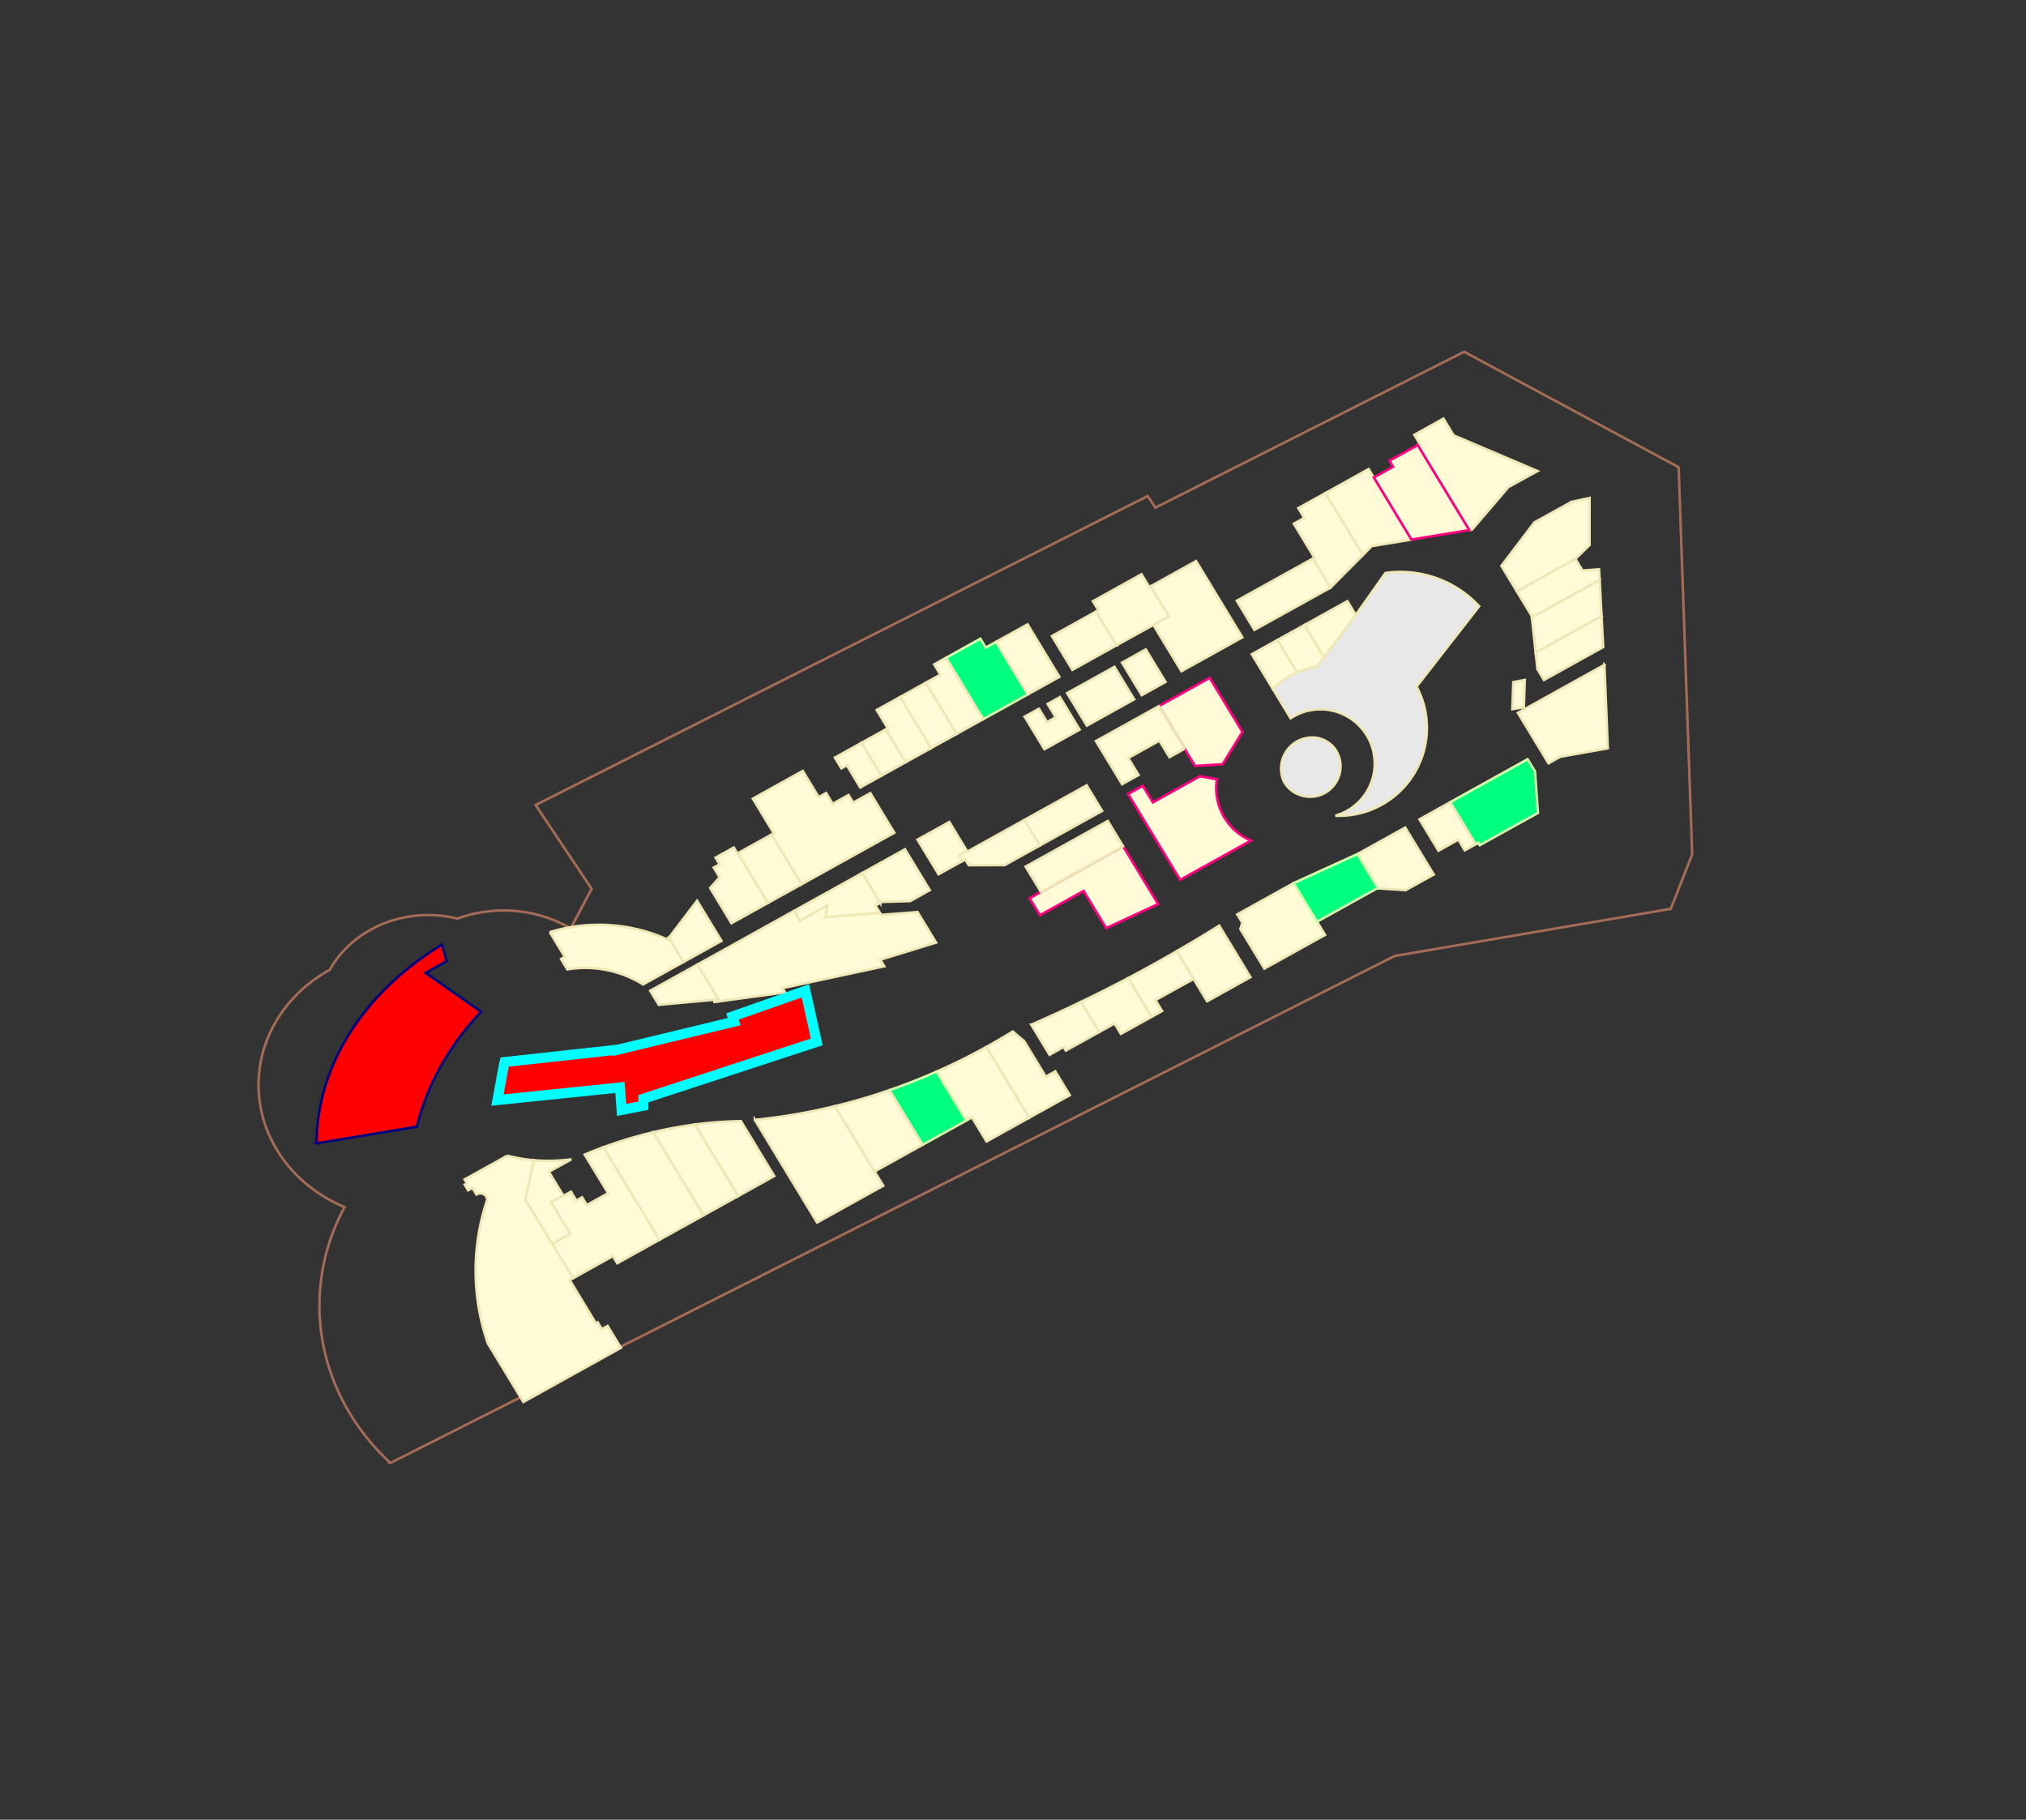 <svg width="403" height="362" xmlns="http://www.w3.org/2000/svg" xmlns:svg="http://www.w3.org/2000/svg">
 <rect width="100%" height="100%" fill="#333333" stroke="none"/>
 <!-- Created with SVG-edit - http://svg-edit.googlecode.com/ -->
 <g>
  <title>Layer 1</title>
  <path id="svg_1" class="floor" d="m77.668,291.03a49.036,44.57 0 0 1 -9.132,-50.9a29.463,26.78 0 0 1 -2.96,-47.19a21.993,19.99 0 0 1 25.426,-10.19a24.501,22.27 0 0 1 22.51,1.95l4.17,-7.88l-11.134,-16.68l121.748,-61.46l1.529,2.31l61.413,-31.01l42.666,22.97l2.696,77l-4.258,10.85l-54.933,9.38l-199.742,100.85z" stroke-width="0.5" stroke="#A56D57" fill="#FFFFFF" fill-opacity="0"/>
  <path id="svg_2" class="shop" d="m62.98,227.447a65.315,50.513 0 0 1 24.923,-39.519l0.934,3.259l-4.169,2.361l11.026,7.717a73.084,56.521 0 0 0 -12.781,22.869l-19.934,3.312z" stroke-width="0.5" stroke="#00007f" fill="#ff0000"/>
  <path id="svg_3" class="shop" d="m133.05,186.55l2.91,4.81l-8.04,4.47a21.77,21.77 0 0 0 -15.07,-2.99l-1.25,-2.06l0.76,-0.42l-3,-4.94a39.34,39.34 0 0 1 0.65,-0.17a33.2,33.2 0 0 1 22.77,1.66l0.27,-0.36z" stroke-width="0.5" stroke="#efe7b6" fill="#FFFBD6"/>
  <path id="svg_4" class="shop" d="m159.45,175.9l-5.99,-9.88l0.46,-0.26l-4.17,-6.88l9.93,-5.52l3.17,5.22l1.47,-0.82l1.3,2.15l3.16,-1.76l0.93,1.53l3.41,-1.9l4.77,7.88l-18.44,10.24z" stroke-width="0.5" stroke="#efe7b6" fill="#FFFBD6"/>
  <path id="svg_5" class="shop" d="m198.15,127.68l6.32,10.44l-8.9,4.94l-7.4,-12.19l6.84,-3.8l1.07,1.76l2.07,-1.15z" stroke-width="0.5" stroke="#d4ffaa" fill="#00ff7f"/>
  <path id="svg_6" class="shop" d="m229.42,124.31l3.05,-1.7l-3.61,-5.96l9.06,-5.03l9.2,15.17l-12.11,6.73l-5.59,-9.21z" stroke-width="0.5" stroke="#efe7b6" fill="#FFFBD6"/>
  <path id="svg_7" class="shop" d="m292.26,105.45l-10.26,-16.91l0.42,-0.23l-1.09,-1.81l5.79,-3.22l2.02,3.32l16.69,7.11l-5.78,3.18l-7.25,8.47l-0.54,0.09z" stroke-width="0.5" stroke="#efe7b6" fill="#FFFBD6"/>
  <path id="svg_8" class="shop" d="m318.57,122.56l-13.1,7.28l-0.76,-7.01l13.48,-7.48l0.38,7.21z" stroke-width="0.5" stroke="#efe7b6" fill="#FFFBD6"/>
  <path id="svg_9" class="shop" d="m302.83,135.36l0.47,-0.09l-0.19,5.44l-2.28,0.36l0.19,-5.38l1.58,-0.29l0.04,-0.01l0.19,-0.03z" stroke-width="0.5" stroke="#efe7b6" fill="#FFFBD6"/>
  <path id="svg_10" class="shop" d="m319.14,132.26l0.67,16.6l-9.46,1.68l-2.33,1.3l-5.94,-9.79l-0.14,-0.24l17.2,-9.55z" stroke-width="0.5" stroke="#efe7b6" fill="#FFFBD6"/>
  <path id="svg_11" class="shop" d="m293.52,167.95l-5.07,-8.35l15.41,-8.56l0.04,0.06l1.42,2.34l0.6,8.27l-11.57,6.42l-0.29,-0.48l-0.54,0.3z" stroke-width="0.5" stroke="#d4ffaa" fill="#00ff7f"/>
  <path id="svg_12" class="shop" d="m257.32,175.68l4.65,7.67l1.6,2.63l-12.07,6.7l-4.78,-7.87l0.4,-1.24l-1.01,-1.67l11.17,-6.2l0.04,-0.02z" stroke-width="0.5" stroke="#efe7b6" fill="#FFFBD6"/>
  <path id="svg_13" class="shop" d="m218.63,205.31l-3.64,-5.99a287.06,287.06 0 0 0 9.44,-4.76l4.67,7.7l-6.14,3.41l-1.25,-2.07l-3.08,1.71z" stroke-width="0.5" stroke="#efe7b6" fill="#FFFBD6"/>
  <path id="svg_14" class="shop" d="m166.09,220.05l7.88,12.99l1.72,2.84l-13.16,7.31l-12.38,-20.41a115.8,115.8 0 0 0 15.94,-2.73z" stroke-width="0.5" stroke="#efe7b6" fill="#FFFBD6"/>
  <path id="svg_15" class="shop" d="m120.03,228.22l11.16,18.4l-8.41,4.68l-0.87,-1.43l-7.88,4.39l-0.04,0.02l-4.15,-6.85l3.59,-1.99l-3.82,-6.3l2.41,-1.33l0.05,0.09l1.5,-0.83l1.07,1.76l1.15,-0.64l0.93,1.54l4.25,-2.37l-4.66,-7.67a87.69,87.69 0 0 1 3.72,-1.47z" stroke-width="0.5" stroke="#efe7b6" fill="#FFFBD6"/>
  <path id="svg_16" class="shop" d="m175,181.57l0.26,0.43l7.25,-0.56l3.68,6.07l-11.09,3.41l0.79,1.3l-20.26,4.35l0.51,0.84l-14.23,1.95l1,-0.56l-4.19,-6.91l19.24,-10.69l1.17,1.94l5.43,-3.02l-0.32,2.31l10.76,-0.86z" stroke-width="0.5" stroke="#efe7b6" fill="#FFFBD6"/>
  <path id="svg_17" class="shop" d="m206.83,168.2l-3.08,-5.08l12.4,-6.89l3.08,5.08l-12.4,6.89z" stroke-width="0.5" stroke="#efe7b6" fill="#FFFBD6"/>
  <path id="svg_18" class="shop" d="m207.06,177.43l16.34,-9.08l6.97,11.49l-10.34,4.8l-4.48,-7.4l-8.7,4.83l-2.05,-3.38l2.26,-1.26z" stroke-width="0.5" stroke="#ff007f" fill="#FFFBD6"/>
  <path id="svg_19" class="shop" d="m216.19,144.35l-3.92,-6.47l0.79,-0.44l8.62,-4.78l3.92,6.46l-9.41,5.23z" stroke-width="0.5" stroke="#efe7b6" fill="#FFFBD6"/>
  <path id="svg_20" class="shop" d="m235.63,148.95l-5.13,-8.47l10.13,-5.63l6.51,10.74l-3.93,6.44l-5.5,0.34l-2.08,-3.42z" stroke-width="0.5" stroke="#ff007f" fill="#FFFBD6"/>
  <path id="svg_21" class="shop" d="m234.75,175.03l-10.36,-17.07l2.94,-1.64l2,3.3l9.37,-5.21l3.36,0.61a11.33,11.33 0 0 0 6.78,12.19l-14.09,7.82z" stroke-width="0.5" stroke="#ff007f" fill="#FFFBD6"/>
  <path id="svg_22" class="shop" d="m253.25,137.15a14.43,14.43 0 0 1 8.72,-4.53l7.71,-10.27l5.91,-8.36a21.31,21.31 0 0 1 18.62,6.62l-12.44,15.97a17.48,17.48 0 0 1 -16.15,25.69a10.79,10.79 0 1 0 -8.89,-19.39l-3.48,-5.73z" stroke="#efe7b6" stroke-width="0.5" fill="#E8E8E8"/>
  <path id="svg_23" class="shop" d="m97.05,267.26a44.25,44.25 0 0 1 -0.12,-28.62a1.39,1.39 0 0 0 -2.15,-1.01l-0.81,-1.33l-0.86,0.48l-0.67,-1.11l0.46,-0.25l-0.48,-0.79l8.51,-4.73a30.84,30.84 0 0 0 5.25,0.91l-1.68,7.82l9.49,15.65l-0.67,0.37l5.21,8.6l0.36,-0.2l0.83,1.36l1.14,-0.64l2.64,4.35l-19.39,10.77l-7.06,-11.63z" stroke-width="0.5" stroke="#efe7b6" fill="#FFFBD6"/>
  <path id="svg_24" class="shop" d="m104.5,238.63l1.68,-7.82a34.28,34.28 0 0 0 7.47,-0.19l-4.48,2.49l2.85,4.7l-2.41,1.33l3.82,6.3l-3.59,1.99l-5.34,-8.8z" stroke-width="0.5" stroke="#efe7b6" fill="#FFFBD6"/>
  <path id="svg_25" class="shop" d="m255.27,155.2a6.2,6.2 0 0 1 0.37,-5.35a6.2,6.2 0 0 1 2.66,-2.51a6.2,6.2 0 0 1 3.46,-0.58a5.76,5.76 0 0 1 3.7,2.11a6.03,6.03 0 0 1 0.02,7.15a6.03,6.03 0 0 1 -7.28,1.97a5.54,5.54 0 0 1 -2.93,-2.79z" stroke="#efe7b6" stroke-width="0.5" fill="#E8E8E8"/>
  <path id="svg_26" class="shop" d="m122.97,208.8l23.06,-5.56l-0.32,-1.03l14.5,-5.1l2.25,10.16l-34.48,11.3l0,1.39l-4.33,0.84l-0.33,-4.47l-24.37,2.51l1.33,-7.21l0.09,-0.35l22.6,-2.48z" stroke-width="2" stroke="#00ffff" fill="#ff0000"/>
  <path id="svg_27" class="shop" d="m135.96,191.36l-2.91,-4.81l5.61,-7.36l4.85,7.98l-7.55,4.19z" stroke-width="0.5" stroke="#efe7b6" fill="#FFFBD6"/>
  <path id="svg_28" class="shop" d="m146.78,169.73l5.99,9.88l-7.27,4.04l-4.24,-6.99l1.88,-2.14l-1.17,-1.93l1.17,-0.66l-0.8,-1.32l3.62,-2.01l0.72,1.19l0.1,-0.06z" stroke-width="0.5" stroke="#efe7b6" fill="#FFFBD6"/>
  <path id="svg_29" class="shop" d="m159.45,175.9l-6.68,3.71l-5.99,-9.88l6.68,-3.71l5.99,9.88z" stroke-width="0.5" stroke="#efe7b6" fill="#FFFBD6"/>
  <path id="svg_30" class="shop" d="m175.35,154.3l-4.23,2.35l-2.67,-4.41l-1.08,0.6l-1.3,-2.13l5.31,-2.95l3.97,6.54z" stroke-width="0.5" stroke="#efe7b6" fill="#FFFBD6"/>
  <path id="svg_31" class="shop" d="m180.16,151.62l-4.81,2.68l-3.97,-6.54l4.82,-2.67l3.96,6.53z" stroke-width="0.5" stroke="#efe7b6" fill="#FFFBD6"/>
  <path id="svg_32" class="shop" d="m185.22,148.81l-5.06,2.81l-3.96,-6.53l0.39,-0.22l-2.2,-3.63l4.67,-2.59l6.16,10.16z" stroke-width="0.5" stroke="#efe7b6" fill="#FFFBD6"/>
  <path id="svg_33" class="shop" d="m190.32,145.98l-5.1,2.83l-6.16,-10.16l5.1,-2.83l6.16,10.16z" stroke-width="0.5" stroke="#efe7b6" fill="#FFFBD6"/>
  <path id="svg_34" class="shop" d="m195.57,143.06l-5.25,2.92l-6.16,-10.16l2.9,-1.61l-1.23,-2.04l2.34,-1.3l7.4,12.19z" stroke-width="0.5" stroke="#efe7b6" fill="#FFFBD6"/>
  <path id="svg_35" class="shop" d="m204.47,138.12l-6.32,-10.44l6.25,-3.47l6.32,10.44l-6.25,3.47z" stroke-width="0.5" stroke="#efe7b6" fill="#FFFBD6"/>
  <path id="svg_36" class="shop" d="m222.09,128.37l-8.77,4.88l-3.94,-6.49l-0.13,-0.23l8.77,-4.87l4.07,6.71z" stroke-width="0.5" stroke="#efe7b6" fill="#FFFBD6"/>
  <path id="svg_37" class="shop" d="m228.86,116.65l3.61,5.96l-3.05,1.7l-7.33,4.06l-4.07,-6.71l0.47,-0.27l-1.09,-1.79l9.66,-5.36l1.55,2.55l0.25,-0.14z" stroke-width="0.5" stroke="#efe7b6" fill="#FFFBD6"/>
  <path id="svg_38" class="shop" d="m264.67,116.88l0,0.01l-15.15,8.41l-3.34,-5.51l-0.16,-0.28l15.15,-8.41l3.5,5.78z" stroke-width="0.5" stroke="#efe7b6" fill="#FFFBD6"/>
  <path id="svg_39" class="shop" d="m271.11,110.4l-6.44,6.48l-3.5,-5.78l0.29,-0.16l-4.1,-6.76l2.07,-1.15l-1.18,-1.95l5.39,-2.99l7.47,12.31z" stroke-width="0.5" stroke="#efe7b6" fill="#FFFBD6"/>
  <path id="svg_40" class="shop" d="m273.27,94.98l7.49,12.36l-7.91,1.3l-1.74,1.76l-7.47,-12.31l8.6,-4.78l1.02,1.68l0.01,-0.01z" stroke-width="0.5" stroke="#efe7b6" fill="#FFFBD6"/>
  <path id="svg_41" class="shop" d="m292.26,105.45l-11.5,1.89l-7.49,-12.36l3.83,-2.12l-0.72,-1.2l5.62,-3.12l10.26,16.91z" stroke-width="0.5" stroke="#ff007f" fill="#FFFBD6"/>
  <path id="svg_42" class="shop" d="m293.52,167.95l-2.15,1.2l-1.29,-2.12l-3.95,2.2l-3.78,-6.24l6.1,-3.39l5.07,8.35z" stroke-width="0.5" stroke="#efe7b6" fill="#FFFBD6"/>
  <path id="svg_43" class="shop" d="m274.13,176.72l-4.13,-6.81l9.52,-5.28l5.67,9.34l-5.61,3.11l-5.45,-0.36z" stroke-width="0.5" stroke="#efe7b6" fill="#FFFBD6"/>
  <path id="svg_44" class="shop" d="m261.97,183.35l-4.65,-7.67l12.68,-5.77l4.13,6.81l-0.2,-0.01l-11.96,6.64z" stroke-width="0.5" stroke="#d4ffaa" fill="#00ff7f"/>
  <path id="svg_45" class="shop" d="m237.42,194.74l-3.35,-5.52a284.72,284.72 0 0 0 8.45,-5.08l6.21,10.25l-8.62,4.79l-2.69,-4.44z" stroke-width="0.5" stroke="#efe7b6" fill="#FFFBD6"/>
  <path id="svg_46" class="shop" d="m229.1,202.26l-4.67,-7.7a286.2,286.2 0 0 0 9.64,-5.34l3.35,5.52l-7.59,4.21l1.32,2.17l-2.05,1.14z" stroke-width="0.5" stroke="#efe7b6" fill="#FFFBD6"/>
  <path id="svg_47" class="shop" d="m214.99,199.32l3.64,5.99l-6.62,3.68l-0.44,-0.72l-2.8,1.56l-3.63,-5.98a287.25,287.25 0 0 0 9.85,-4.53z" stroke-width="0.5" stroke="#efe7b6" fill="#FFFBD6"/>
  <path id="svg_48" class="shop" d="m204.72,222.35l-8.53,-14.07a121.91,121.91 0 0 0 5.26,-3.08l2.26,1.9l4.3,7.09l1.9,-1.06l2.88,4.74l-8.07,4.48z" stroke-width="0.5" stroke="#efe7b6" fill="#FFFBD6"/>
  <path id="svg_49" class="shop" d="m192.2,222.91l-5.9,-9.72a122.7,122.7 0 0 0 9.89,-4.91l8.53,14.07l-8.48,4.72l-2.91,-4.79l-1.13,0.63z" stroke-width="0.5" stroke="#efe7b6" fill="#FFFBD6"/>
  <path id="svg_50" class="shop" d="m183.5,227.74l-6.59,-10.87a122.33,122.33 0 0 0 9.39,-3.68l5.9,9.72l-8.7,4.83z" stroke-width="0.5" stroke="#d4ffaa" fill="#00ff7f"/>
  <path id="svg_51" class="shop" d="m173.97,233.04l-7.88,-12.99a120.41,120.41 0 0 0 10.82,-3.18l6.59,10.87l-9.53,5.3z" stroke-width="0.5" stroke="#efe7b6" fill="#FFFBD6"/>
  <path id="svg_52" class="shop" d="m146.84,237.93l-8.63,-14.22a79.36,79.36 0 0 1 9.17,-0.68l6.62,10.92l-7.16,3.98z" stroke-width="0.5" stroke="#efe7b6" fill="#FFFBD6"/>
  <path id="svg_53" class="shop" d="m139.94,241.76l-10.02,-16.52a83.44,83.44 0 0 1 8.29,-1.53l8.63,14.22l-6.9,3.83z" stroke-width="0.5" stroke="#efe7b6" fill="#FFFBD6"/>
  <path id="svg_54" class="shop" d="m131.19,246.62l-11.16,-18.4a86.42,86.42 0 0 1 9.89,-2.98l10.02,16.52l-8.75,4.86z" stroke-width="0.5" stroke="#efe7b6" fill="#FFFBD6"/>
  <path id="svg_55" class="shop" d="m142.91,198.8l-11.87,1.09l-1.7,-2.8l9.38,-5.2l4.19,6.91z" stroke-width="0.5" stroke="#efe7b6" fill="#FFFBD6"/>
  <path id="svg_56" class="shop" d="m175.09,179.61l-3.6,-5.93l8.52,-4.73l4.93,8.13l-3.9,2.17l-5.61,0.17l-0.34,0.19z" stroke-width="0.5" stroke="#efe7b6" fill="#FFFBD6"/>
  <path id="svg_57" class="shop" d="m175.09,179.61l-0.96,0.53l0.87,1.43l-10.76,0.86l0.32,-2.31l-5.43,3.02l-1.17,-1.94l13.53,-7.52l3.6,5.93z" stroke-width="0.5" stroke="#efe7b6" fill="#FFFBD6"/>
  <path id="svg_58" class="shop" d="m192.34,169.31l-1.54,0.86l0.66,1.1l-4.77,2.65l-4.18,-6.89l6.32,-3.51l3.51,5.79z" stroke-width="0.5" stroke="#efe7b6" fill="#FFFBD6"/>
  <path id="svg_59" class="shop" d="m203.75,163.12l3.08,5.08l-6.99,3.89l-7.14,0.03l-0.7,-1.15l-0.54,0.3l-0.66,-1.1l1.54,-0.86l0.07,0.11l11.34,-6.3z" stroke-width="0.5" stroke="#efe7b6" fill="#FFFBD6"/>
  <path id="svg_60" class="shop" d="m223.4,168.35l-16.34,9.08l-2.94,-4.86l-0.11,-0.17l16.34,-9.08l3.05,5.03z" stroke-width="0.5" stroke="#efe7b6" fill="#FFFBD6"/>
  <path id="svg_61" class="shop" d="m235.63,148.95l-3.01,1.67l-2,-3.28l-6.2,3.45l2.05,3.38l-3.27,1.82l-5.08,-8.36l-0.12,-0.21l12.5,-6.94l5.13,8.47z" stroke-width="0.5" stroke="#efe7b6" fill="#FFFBD6"/>
  <path id="svg_62" class="shop" d="m257.99,133.75l-3.9,-6.43l5.39,-2.99l3.89,6.42l-1.4,1.87a14.33,14.33 0 0 0 -3.98,1.13z" stroke-width="0.5" stroke="#efe7b6" fill="#FFFBD6"/>
  <path id="svg_63" class="shop" d="m263.37,130.75l-3.89,-6.42l8.53,-4.74l1.67,2.76l-6.31,8.4z" stroke-width="0.5" stroke="#efe7b6" fill="#FFFBD6"/>
  <path id="svg_64" class="shop" d="m257.99,133.75a14.21,14.21 0 0 0 -4.74,3.4l-4.13,-6.82l-0.11,-0.18l5.08,-2.83l3.9,6.43z" stroke-width="0.5" stroke="#efe7b6" fill="#FFFBD6"/>
  <path id="svg_65" class="shop" d="m227.11,138.29l-3.92,-6.47l0.28,-0.16l4.44,-2.47l3.93,6.47l-4.73,2.63z" stroke-width="0.5" stroke="#efe7b6" fill="#FFFBD6"/>
  <path id="svg_66" class="shop" d="m206.66,140.99l1.61,2.66l1.73,-0.96l-1.61,-2.65l2.44,-1.36l3.92,6.47l-7,3.89l-3.8,-6.26l-0.15,-0.2l2.86,-1.59z" stroke-width="0.5" stroke="#efe7b6" fill="#FFFBD6"/>
  <path id="svg_67" class="shop" d="m313.37,111.19l-11.64,6.46l-3.08,-5.08l6.56,-8.65l7.12,-3.93l0.11,-0.12l3.75,-0.81l0,9.35l-2.82,2.78z" stroke-width="0.5" stroke="#efe7b6" fill="#FFFBD6"/>
  <path id="svg_68" class="shop" d="m318.19,115.35l-13.48,7.48l-0.04,-0.32l-2.94,-4.86l11.64,-6.46l1.4,2.31l3.3,-0.25l0.12,2.1z" stroke-width="0.5" stroke="#efe7b6" fill="#FFFBD6"/>
  <path id="svg_69" class="shop" d="m305.47,129.84l13.1,-7.28l0.33,6.16l-11.78,6.54l-1.3,-2.15l-0.35,-3.27z" stroke-width="0.5" stroke="#efe7b6" fill="#FFFBD6"/>
 </g>
</svg>
